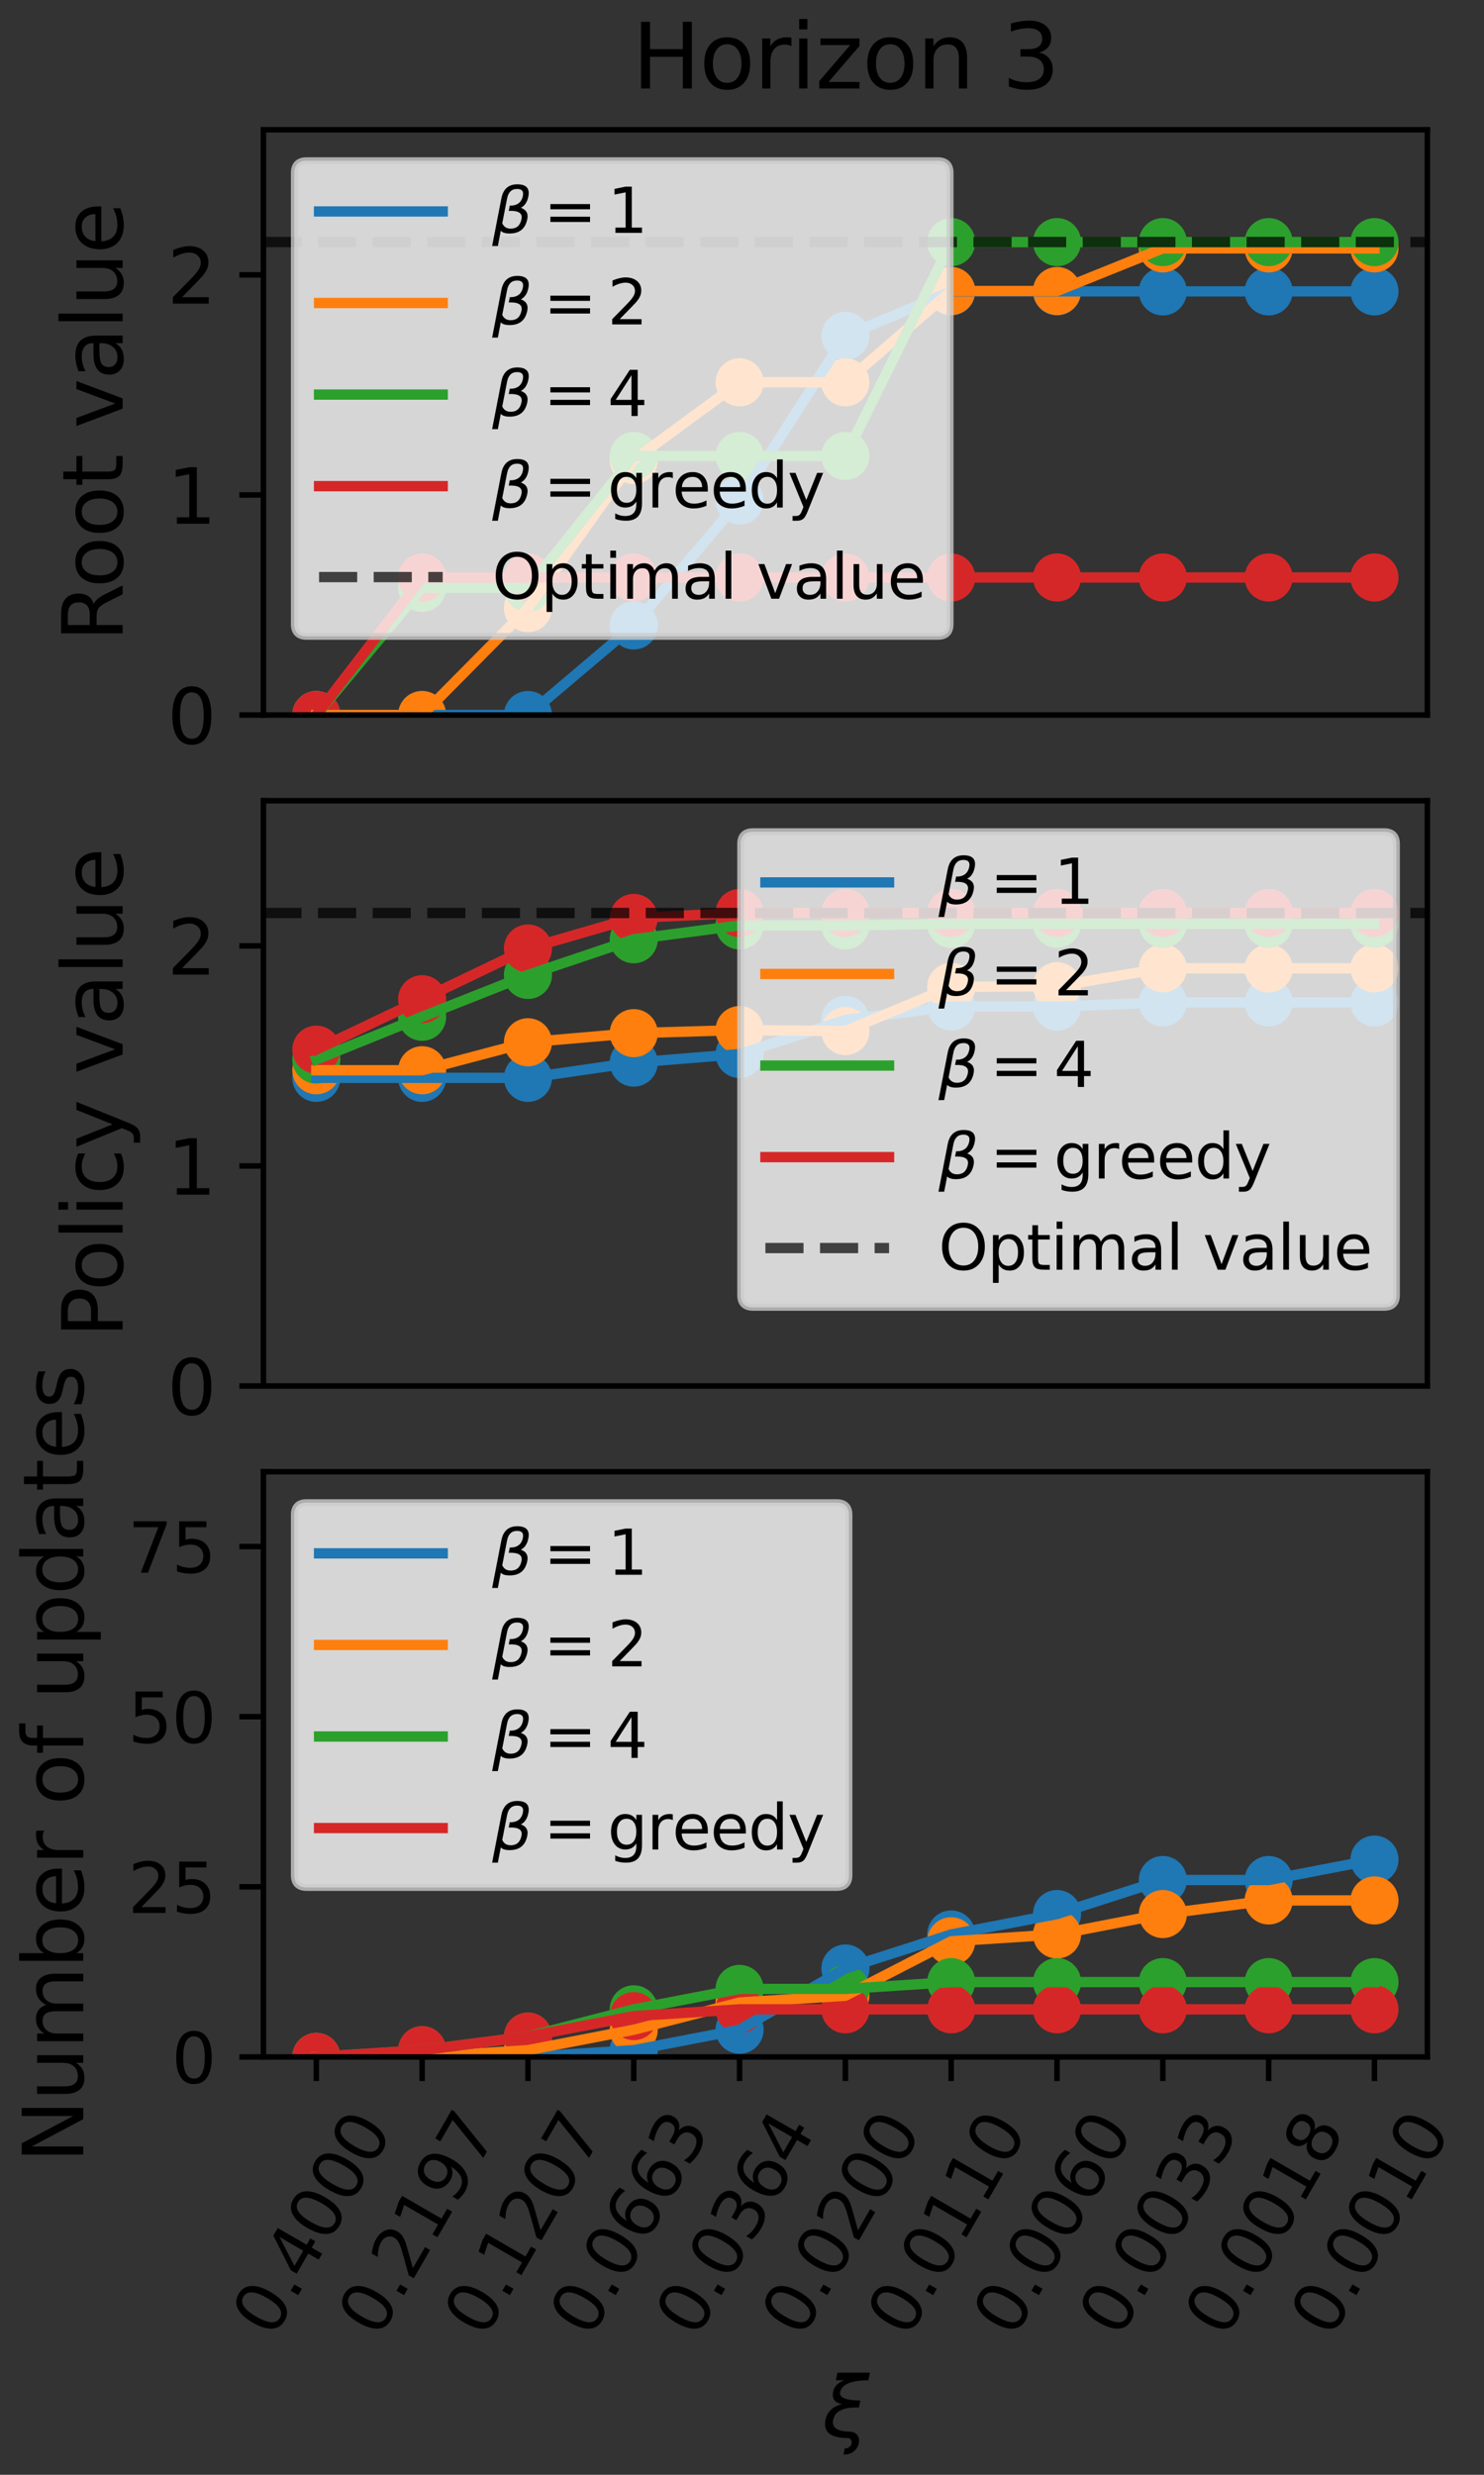 <?xml version="1.0" encoding="utf-8" standalone="no"?>
<!DOCTYPE svg PUBLIC "-//W3C//DTD SVG 1.1//EN"
  "http://www.w3.org/Graphics/SVG/1.1/DTD/svg11.dtd">
<svg xmlns:xlink="http://www.w3.org/1999/xlink" width="216pt" height="360pt" viewBox="0 0 216 360" xmlns="http://www.w3.org/2000/svg" version="1.1">
 <rect x="0" y="0" width="216" height="360" fill="#333333" stroke="none"/>
 <defs>
  <style type="text/css">*{stroke-linejoin: round; stroke-linecap: butt}</style>
 </defs>
 <g id="figure_1">
  <g id="patch_1">
   <path d="M 0 360 
L 216 360 
L 216 0 
L 0 0 
L 0 360 
z
" style="fill: none"/>
  </g>
  <g id="axes_1">
   <g id="patch_2">
    <path d="M 38.339 104.013 
L 207.758 104.013 
L 207.758 18.878 
L 38.339 18.878 
L 38.339 104.013 
z
" style="fill: none"/>
   </g>
   <g id="PathCollection_1">
    <defs>
     <path id="m225a46ea00" d="M 0 3 
C 0.796 3 1.559 2.684 2.121 2.121 
C 2.684 1.559 3 0.796 3 0 
C 3 -0.796 2.684 -1.559 2.121 -2.121 
C 1.559 -2.684 0.796 -3 0 -3 
C -0.796 -3 -1.559 -2.684 -2.121 -2.121 
C -2.684 -1.559 -3 -0.796 -3 0 
C -3 0.796 -2.684 1.559 -2.121 2.121 
C -1.559 2.684 -0.796 3 0 3 
z
" style="stroke: #1f77b4"/>
    </defs>
    <g clip-path="url(#p09d0e4ea5b)">
     <use xlink:href="#m225a46ea00" x="46.04" y="104.013" style="fill: #1f77b4; stroke: #1f77b4"/>
     <use xlink:href="#m225a46ea00" x="61.442" y="104.013" style="fill: #1f77b4; stroke: #1f77b4"/>
     <use xlink:href="#m225a46ea00" x="76.843" y="104.013" style="fill: #1f77b4; stroke: #1f77b4"/>
     <use xlink:href="#m225a46ea00" x="92.245" y="90.981" style="fill: #1f77b4; stroke: #1f77b4"/>
     <use xlink:href="#m225a46ea00" x="107.647" y="72.81" style="fill: #1f77b4; stroke: #1f77b4"/>
     <use xlink:href="#m225a46ea00" x="123.049" y="48.852" style="fill: #1f77b4; stroke: #1f77b4"/>
     <use xlink:href="#m225a46ea00" x="138.45" y="42.389" style="fill: #1f77b4; stroke: #1f77b4"/>
     <use xlink:href="#m225a46ea00" x="153.852" y="42.389" style="fill: #1f77b4; stroke: #1f77b4"/>
     <use xlink:href="#m225a46ea00" x="169.254" y="42.389" style="fill: #1f77b4; stroke: #1f77b4"/>
     <use xlink:href="#m225a46ea00" x="184.656" y="42.389" style="fill: #1f77b4; stroke: #1f77b4"/>
     <use xlink:href="#m225a46ea00" x="200.057" y="42.389" style="fill: #1f77b4; stroke: #1f77b4"/>
    </g>
   </g>
   <g id="PathCollection_2">
    <defs>
     <path id="mee6e6f55e9" d="M 0 3 
C 0.796 3 1.559 2.684 2.121 2.121 
C 2.684 1.559 3 0.796 3 0 
C 3 -0.796 2.684 -1.559 2.121 -2.121 
C 1.559 -2.684 0.796 -3 0 -3 
C -0.796 -3 -1.559 -2.684 -2.121 -2.121 
C -2.684 -1.559 -3 -0.796 -3 0 
C -3 0.796 -2.684 1.559 -2.121 2.121 
C -1.559 2.684 -0.796 3 0 3 
z
" style="stroke: #ff7f0e"/>
    </defs>
    <g clip-path="url(#p09d0e4ea5b)">
     <use xlink:href="#mee6e6f55e9" x="46.04" y="104.013" style="fill: #ff7f0e; stroke: #ff7f0e"/>
     <use xlink:href="#mee6e6f55e9" x="61.442" y="104.013" style="fill: #ff7f0e; stroke: #ff7f0e"/>
     <use xlink:href="#mee6e6f55e9" x="76.843" y="88.461" style="fill: #ff7f0e; stroke: #ff7f0e"/>
     <use xlink:href="#mee6e6f55e9" x="92.245" y="66.923" style="fill: #ff7f0e; stroke: #ff7f0e"/>
     <use xlink:href="#mee6e6f55e9" x="107.647" y="55.611" style="fill: #ff7f0e; stroke: #ff7f0e"/>
     <use xlink:href="#mee6e6f55e9" x="123.049" y="55.611" style="fill: #ff7f0e; stroke: #ff7f0e"/>
     <use xlink:href="#mee6e6f55e9" x="138.45" y="42.331" style="fill: #ff7f0e; stroke: #ff7f0e"/>
     <use xlink:href="#mee6e6f55e9" x="153.852" y="42.331" style="fill: #ff7f0e; stroke: #ff7f0e"/>
     <use xlink:href="#mee6e6f55e9" x="169.254" y="36.129" style="fill: #ff7f0e; stroke: #ff7f0e"/>
     <use xlink:href="#mee6e6f55e9" x="184.656" y="36.129" style="fill: #ff7f0e; stroke: #ff7f0e"/>
     <use xlink:href="#mee6e6f55e9" x="200.057" y="36.129" style="fill: #ff7f0e; stroke: #ff7f0e"/>
    </g>
   </g>
   <g id="PathCollection_3">
    <defs>
     <path id="meaa367802f" d="M 0 3 
C 0.796 3 1.559 2.684 2.121 2.121 
C 2.684 1.559 3 0.796 3 0 
C 3 -0.796 2.684 -1.559 2.121 -2.121 
C 1.559 -2.684 0.796 -3 0 -3 
C -0.796 -3 -1.559 -2.684 -2.121 -2.121 
C -2.684 -1.559 -3 -0.796 -3 0 
C -3 0.796 -2.684 1.559 -2.121 2.121 
C -1.559 2.684 -0.796 3 0 3 
z
" style="stroke: #2ca02c"/>
    </defs>
    <g clip-path="url(#p09d0e4ea5b)">
     <use xlink:href="#meaa367802f" x="46.04" y="104.013" style="fill: #2ca02c; stroke: #2ca02c"/>
     <use xlink:href="#meaa367802f" x="61.442" y="85.523" style="fill: #2ca02c; stroke: #2ca02c"/>
     <use xlink:href="#meaa367802f" x="76.843" y="85.523" style="fill: #2ca02c; stroke: #2ca02c"/>
     <use xlink:href="#meaa367802f" x="92.245" y="66.325" style="fill: #2ca02c; stroke: #2ca02c"/>
     <use xlink:href="#meaa367802f" x="107.647" y="66.325" style="fill: #2ca02c; stroke: #2ca02c"/>
     <use xlink:href="#meaa367802f" x="123.049" y="66.325" style="fill: #2ca02c; stroke: #2ca02c"/>
     <use xlink:href="#meaa367802f" x="138.45" y="35.219" style="fill: #2ca02c; stroke: #2ca02c"/>
     <use xlink:href="#meaa367802f" x="153.852" y="35.219" style="fill: #2ca02c; stroke: #2ca02c"/>
     <use xlink:href="#meaa367802f" x="169.254" y="35.219" style="fill: #2ca02c; stroke: #2ca02c"/>
     <use xlink:href="#meaa367802f" x="184.656" y="35.219" style="fill: #2ca02c; stroke: #2ca02c"/>
     <use xlink:href="#meaa367802f" x="200.057" y="35.219" style="fill: #2ca02c; stroke: #2ca02c"/>
    </g>
   </g>
   <g id="PathCollection_4">
    <defs>
     <path id="m6ea2747484" d="M 0 3 
C 0.796 3 1.559 2.684 2.121 2.121 
C 2.684 1.559 3 0.796 3 0 
C 3 -0.796 2.684 -1.559 2.121 -2.121 
C 1.559 -2.684 0.796 -3 0 -3 
C -0.796 -3 -1.559 -2.684 -2.121 -2.121 
C -2.684 -1.559 -3 -0.796 -3 0 
C -3 0.796 -2.684 1.559 -2.121 2.121 
C -1.559 2.684 -0.796 3 0 3 
z
" style="stroke: #d62728"/>
    </defs>
    <g clip-path="url(#p09d0e4ea5b)">
     <use xlink:href="#m6ea2747484" x="46.04" y="104.013" style="fill: #d62728; stroke: #d62728"/>
     <use xlink:href="#m6ea2747484" x="61.442" y="84.005" style="fill: #d62728; stroke: #d62728"/>
     <use xlink:href="#m6ea2747484" x="76.843" y="84.005" style="fill: #d62728; stroke: #d62728"/>
     <use xlink:href="#m6ea2747484" x="92.245" y="84.005" style="fill: #d62728; stroke: #d62728"/>
     <use xlink:href="#m6ea2747484" x="107.647" y="84.005" style="fill: #d62728; stroke: #d62728"/>
     <use xlink:href="#m6ea2747484" x="123.049" y="84.005" style="fill: #d62728; stroke: #d62728"/>
     <use xlink:href="#m6ea2747484" x="138.45" y="84.005" style="fill: #d62728; stroke: #d62728"/>
     <use xlink:href="#m6ea2747484" x="153.852" y="84.005" style="fill: #d62728; stroke: #d62728"/>
     <use xlink:href="#m6ea2747484" x="169.254" y="84.005" style="fill: #d62728; stroke: #d62728"/>
     <use xlink:href="#m6ea2747484" x="184.656" y="84.005" style="fill: #d62728; stroke: #d62728"/>
     <use xlink:href="#m6ea2747484" x="200.057" y="84.005" style="fill: #d62728; stroke: #d62728"/>
    </g>
   </g>
   <g id="matplotlib.axis_1"/>
   <g id="matplotlib.axis_2">
    <g id="ytick_1">
     <g id="line2d_1">
      <defs>
       <path id="m5f0c023834" d="M 0 0 
L -3.5 0 
" style="stroke: #000000; stroke-width: 0.8"/>
      </defs>
      <g>
       <use xlink:href="#m5f0c023834" x="38.339" y="104.013" style="stroke: #000000; stroke-width: 0.8"/>
      </g>
     </g>
     <g id="text_1">
      <!-- 0 -->
      <g transform="translate(24.34 108.192)scale(0.11 -0.11)">
       <defs>
        <path id="DejaVuSans-30" d="M 2034 4250 
Q 1547 4250 1301 3770 
Q 1056 3291 1056 2328 
Q 1056 1369 1301 889 
Q 1547 409 2034 409 
Q 2525 409 2770 889 
Q 3016 1369 3016 2328 
Q 3016 3291 2770 3770 
Q 2525 4250 2034 4250 
z
M 2034 4750 
Q 2819 4750 3233 4129 
Q 3647 3509 3647 2328 
Q 3647 1150 3233 529 
Q 2819 -91 2034 -91 
Q 1250 -91 836 529 
Q 422 1150 422 2328 
Q 422 3509 836 4129 
Q 1250 4750 2034 4750 
z
" transform="scale(0.016)"/>
       </defs>
       <use xlink:href="#DejaVuSans-30"/>
      </g>
     </g>
    </g>
    <g id="ytick_2">
     <g id="line2d_2">
      <g>
       <use xlink:href="#m5f0c023834" x="38.339" y="72.001" style="stroke: #000000; stroke-width: 0.8"/>
      </g>
     </g>
     <g id="text_2">
      <!-- 1 -->
      <g transform="translate(24.34 76.18)scale(0.11 -0.11)">
       <defs>
        <path id="DejaVuSans-31" d="M 794 531 
L 1825 531 
L 1825 4091 
L 703 3866 
L 703 4441 
L 1819 4666 
L 2450 4666 
L 2450 531 
L 3481 531 
L 3481 0 
L 794 0 
L 794 531 
z
" transform="scale(0.016)"/>
       </defs>
       <use xlink:href="#DejaVuSans-31"/>
      </g>
     </g>
    </g>
    <g id="ytick_3">
     <g id="line2d_3">
      <g>
       <use xlink:href="#m5f0c023834" x="38.339" y="39.988" style="stroke: #000000; stroke-width: 0.8"/>
      </g>
     </g>
     <g id="text_3">
      <!-- 2 -->
      <g transform="translate(24.34 44.168)scale(0.11 -0.11)">
       <defs>
        <path id="DejaVuSans-32" d="M 1228 531 
L 3431 531 
L 3431 0 
L 469 0 
L 469 531 
Q 828 903 1448 1529 
Q 2069 2156 2228 2338 
Q 2531 2678 2651 2914 
Q 2772 3150 2772 3378 
Q 2772 3750 2511 3984 
Q 2250 4219 1831 4219 
Q 1534 4219 1204 4116 
Q 875 4013 500 3803 
L 500 4441 
Q 881 4594 1212 4672 
Q 1544 4750 1819 4750 
Q 2544 4750 2975 4387 
Q 3406 4025 3406 3419 
Q 3406 3131 3298 2873 
Q 3191 2616 2906 2266 
Q 2828 2175 2409 1742 
Q 1991 1309 1228 531 
z
" transform="scale(0.016)"/>
       </defs>
       <use xlink:href="#DejaVuSans-32"/>
      </g>
     </g>
    </g>
    <g id="text_4">
     <!-- Root value -->
     <g transform="translate(17.845 93.336)rotate(-90)scale(0.12 -0.12)">
      <defs>
       <path id="DejaVuSans-52" d="M 2841 2188 
Q 3044 2119 3236 1894 
Q 3428 1669 3622 1275 
L 4263 0 
L 3584 0 
L 2988 1197 
Q 2756 1666 2539 1819 
Q 2322 1972 1947 1972 
L 1259 1972 
L 1259 0 
L 628 0 
L 628 4666 
L 2053 4666 
Q 2853 4666 3247 4331 
Q 3641 3997 3641 3322 
Q 3641 2881 3436 2590 
Q 3231 2300 2841 2188 
z
M 1259 4147 
L 1259 2491 
L 2053 2491 
Q 2509 2491 2742 2702 
Q 2975 2913 2975 3322 
Q 2975 3731 2742 3939 
Q 2509 4147 2053 4147 
L 1259 4147 
z
" transform="scale(0.016)"/>
       <path id="DejaVuSans-6f" d="M 1959 3097 
Q 1497 3097 1228 2736 
Q 959 2375 959 1747 
Q 959 1119 1226 758 
Q 1494 397 1959 397 
Q 2419 397 2687 759 
Q 2956 1122 2956 1747 
Q 2956 2369 2687 2733 
Q 2419 3097 1959 3097 
z
M 1959 3584 
Q 2709 3584 3137 3096 
Q 3566 2609 3566 1747 
Q 3566 888 3137 398 
Q 2709 -91 1959 -91 
Q 1206 -91 779 398 
Q 353 888 353 1747 
Q 353 2609 779 3096 
Q 1206 3584 1959 3584 
z
" transform="scale(0.016)"/>
       <path id="DejaVuSans-74" d="M 1172 4494 
L 1172 3500 
L 2356 3500 
L 2356 3053 
L 1172 3053 
L 1172 1153 
Q 1172 725 1289 603 
Q 1406 481 1766 481 
L 2356 481 
L 2356 0 
L 1766 0 
Q 1100 0 847 248 
Q 594 497 594 1153 
L 594 3053 
L 172 3053 
L 172 3500 
L 594 3500 
L 594 4494 
L 1172 4494 
z
" transform="scale(0.016)"/>
       <path id="DejaVuSans-20" transform="scale(0.016)"/>
       <path id="DejaVuSans-76" d="M 191 3500 
L 800 3500 
L 1894 563 
L 2988 3500 
L 3597 3500 
L 2284 0 
L 1503 0 
L 191 3500 
z
" transform="scale(0.016)"/>
       <path id="DejaVuSans-61" d="M 2194 1759 
Q 1497 1759 1228 1600 
Q 959 1441 959 1056 
Q 959 750 1161 570 
Q 1363 391 1709 391 
Q 2188 391 2477 730 
Q 2766 1069 2766 1631 
L 2766 1759 
L 2194 1759 
z
M 3341 1997 
L 3341 0 
L 2766 0 
L 2766 531 
Q 2569 213 2275 61 
Q 1981 -91 1556 -91 
Q 1019 -91 701 211 
Q 384 513 384 1019 
Q 384 1609 779 1909 
Q 1175 2209 1959 2209 
L 2766 2209 
L 2766 2266 
Q 2766 2663 2505 2880 
Q 2244 3097 1772 3097 
Q 1472 3097 1187 3025 
Q 903 2953 641 2809 
L 641 3341 
Q 956 3463 1253 3523 
Q 1550 3584 1831 3584 
Q 2591 3584 2966 3190 
Q 3341 2797 3341 1997 
z
" transform="scale(0.016)"/>
       <path id="DejaVuSans-6c" d="M 603 4863 
L 1178 4863 
L 1178 0 
L 603 0 
L 603 4863 
z
" transform="scale(0.016)"/>
       <path id="DejaVuSans-75" d="M 544 1381 
L 544 3500 
L 1119 3500 
L 1119 1403 
Q 1119 906 1312 657 
Q 1506 409 1894 409 
Q 2359 409 2629 706 
Q 2900 1003 2900 1516 
L 2900 3500 
L 3475 3500 
L 3475 0 
L 2900 0 
L 2900 538 
Q 2691 219 2414 64 
Q 2138 -91 1772 -91 
Q 1169 -91 856 284 
Q 544 659 544 1381 
z
M 1991 3584 
L 1991 3584 
z
" transform="scale(0.016)"/>
       <path id="DejaVuSans-65" d="M 3597 1894 
L 3597 1613 
L 953 1613 
Q 991 1019 1311 708 
Q 1631 397 2203 397 
Q 2534 397 2845 478 
Q 3156 559 3463 722 
L 3463 178 
Q 3153 47 2828 -22 
Q 2503 -91 2169 -91 
Q 1331 -91 842 396 
Q 353 884 353 1716 
Q 353 2575 817 3079 
Q 1281 3584 2069 3584 
Q 2775 3584 3186 3129 
Q 3597 2675 3597 1894 
z
M 3022 2063 
Q 3016 2534 2758 2815 
Q 2500 3097 2075 3097 
Q 1594 3097 1305 2825 
Q 1016 2553 972 2059 
L 3022 2063 
z
" transform="scale(0.016)"/>
      </defs>
      <use xlink:href="#DejaVuSans-52"/>
      <use xlink:href="#DejaVuSans-6f" x="64.982"/>
      <use xlink:href="#DejaVuSans-6f" x="126.164"/>
      <use xlink:href="#DejaVuSans-74" x="187.346"/>
      <use xlink:href="#DejaVuSans-20" x="226.555"/>
      <use xlink:href="#DejaVuSans-76" x="258.342"/>
      <use xlink:href="#DejaVuSans-61" x="317.521"/>
      <use xlink:href="#DejaVuSans-6c" x="378.801"/>
      <use xlink:href="#DejaVuSans-75" x="406.584"/>
      <use xlink:href="#DejaVuSans-65" x="469.963"/>
     </g>
    </g>
   </g>
   <g id="line2d_4">
    <path d="M 46.04 104.013 
L 61.442 104.013 
L 76.843 104.013 
L 92.245 90.981 
L 107.647 72.81 
L 123.049 48.852 
L 138.45 42.389 
L 153.852 42.389 
L 169.254 42.389 
L 184.656 42.389 
L 200.057 42.389 
" clip-path="url(#p09d0e4ea5b)" style="fill: none; stroke: #1f77b4; stroke-width: 1.5; stroke-linecap: square"/>
   </g>
   <g id="line2d_5">
    <path d="M 46.04 104.013 
L 61.442 104.013 
L 76.843 88.461 
L 92.245 66.923 
L 107.647 55.611 
L 123.049 55.611 
L 138.45 42.331 
L 153.852 42.331 
L 169.254 36.129 
L 184.656 36.129 
L 200.057 36.129 
" clip-path="url(#p09d0e4ea5b)" style="fill: none; stroke: #ff7f0e; stroke-width: 1.5; stroke-linecap: square"/>
   </g>
   <g id="line2d_6">
    <path d="M 46.04 104.013 
L 61.442 85.523 
L 76.843 85.523 
L 92.245 66.325 
L 107.647 66.325 
L 123.049 66.325 
L 138.45 35.219 
L 153.852 35.219 
L 169.254 35.219 
L 184.656 35.219 
L 200.057 35.219 
" clip-path="url(#p09d0e4ea5b)" style="fill: none; stroke: #2ca02c; stroke-width: 1.5; stroke-linecap: square"/>
   </g>
   <g id="line2d_7">
    <path d="M 46.04 104.013 
L 61.442 84.005 
L 76.843 84.005 
L 92.245 84.005 
L 107.647 84.005 
L 123.049 84.005 
L 138.45 84.005 
L 153.852 84.005 
L 169.254 84.005 
L 184.656 84.005 
L 200.057 84.005 
" clip-path="url(#p09d0e4ea5b)" style="fill: none; stroke: #d62728; stroke-width: 1.5; stroke-linecap: square"/>
   </g>
   <g id="line2d_8">
    <path d="M 38.339 35.207 
L 207.758 35.207 
" clip-path="url(#p09d0e4ea5b)" style="fill: none; stroke-dasharray: 5.55,2.4; stroke-dashoffset: 0; stroke: #000000; stroke-opacity: 0.7; stroke-width: 1.5"/>
   </g>
   <g id="patch_3">
    <path d="M 38.339 104.013 
L 38.339 18.878 
" style="fill: none; stroke: #000000; stroke-width: 0.8; stroke-linejoin: miter; stroke-linecap: square"/>
   </g>
   <g id="patch_4">
    <path d="M 207.758 104.013 
L 207.758 18.878 
" style="fill: none; stroke: #000000; stroke-width: 0.8; stroke-linejoin: miter; stroke-linecap: square"/>
   </g>
   <g id="patch_5">
    <path d="M 38.339 104.013 
L 207.758 104.013 
" style="fill: none; stroke: #000000; stroke-width: 0.8; stroke-linejoin: miter; stroke-linecap: square"/>
   </g>
   <g id="patch_6">
    <path d="M 38.339 18.878 
L 207.758 18.878 
" style="fill: none; stroke: #000000; stroke-width: 0.8; stroke-linejoin: miter; stroke-linecap: square"/>
   </g>
   <g id="text_5">
    <!-- Horizon 3 -->
    <g transform="translate(91.996 12.878)scale(0.13 -0.13)">
     <defs>
      <path id="DejaVuSans-48" d="M 628 4666 
L 1259 4666 
L 1259 2753 
L 3553 2753 
L 3553 4666 
L 4184 4666 
L 4184 0 
L 3553 0 
L 3553 2222 
L 1259 2222 
L 1259 0 
L 628 0 
L 628 4666 
z
" transform="scale(0.016)"/>
      <path id="DejaVuSans-72" d="M 2631 2963 
Q 2534 3019 2420 3045 
Q 2306 3072 2169 3072 
Q 1681 3072 1420 2755 
Q 1159 2438 1159 1844 
L 1159 0 
L 581 0 
L 581 3500 
L 1159 3500 
L 1159 2956 
Q 1341 3275 1631 3429 
Q 1922 3584 2338 3584 
Q 2397 3584 2469 3576 
Q 2541 3569 2628 3553 
L 2631 2963 
z
" transform="scale(0.016)"/>
      <path id="DejaVuSans-69" d="M 603 3500 
L 1178 3500 
L 1178 0 
L 603 0 
L 603 3500 
z
M 603 4863 
L 1178 4863 
L 1178 4134 
L 603 4134 
L 603 4863 
z
" transform="scale(0.016)"/>
      <path id="DejaVuSans-7a" d="M 353 3500 
L 3084 3500 
L 3084 2975 
L 922 459 
L 3084 459 
L 3084 0 
L 275 0 
L 275 525 
L 2438 3041 
L 353 3041 
L 353 3500 
z
" transform="scale(0.016)"/>
      <path id="DejaVuSans-6e" d="M 3513 2113 
L 3513 0 
L 2938 0 
L 2938 2094 
Q 2938 2591 2744 2837 
Q 2550 3084 2163 3084 
Q 1697 3084 1428 2787 
Q 1159 2491 1159 1978 
L 1159 0 
L 581 0 
L 581 3500 
L 1159 3500 
L 1159 2956 
Q 1366 3272 1645 3428 
Q 1925 3584 2291 3584 
Q 2894 3584 3203 3211 
Q 3513 2838 3513 2113 
z
" transform="scale(0.016)"/>
      <path id="DejaVuSans-33" d="M 2597 2516 
Q 3050 2419 3304 2112 
Q 3559 1806 3559 1356 
Q 3559 666 3084 287 
Q 2609 -91 1734 -91 
Q 1441 -91 1130 -33 
Q 819 25 488 141 
L 488 750 
Q 750 597 1062 519 
Q 1375 441 1716 441 
Q 2309 441 2620 675 
Q 2931 909 2931 1356 
Q 2931 1769 2642 2001 
Q 2353 2234 1838 2234 
L 1294 2234 
L 1294 2753 
L 1863 2753 
Q 2328 2753 2575 2939 
Q 2822 3125 2822 3475 
Q 2822 3834 2567 4026 
Q 2313 4219 1838 4219 
Q 1578 4219 1281 4162 
Q 984 4106 628 3988 
L 628 4550 
Q 988 4650 1302 4700 
Q 1616 4750 1894 4750 
Q 2613 4750 3031 4423 
Q 3450 4097 3450 3541 
Q 3450 3153 3228 2886 
Q 3006 2619 2597 2516 
z
" transform="scale(0.016)"/>
     </defs>
     <use xlink:href="#DejaVuSans-48"/>
     <use xlink:href="#DejaVuSans-6f" x="75.195"/>
     <use xlink:href="#DejaVuSans-72" x="136.377"/>
     <use xlink:href="#DejaVuSans-69" x="177.49"/>
     <use xlink:href="#DejaVuSans-7a" x="205.273"/>
     <use xlink:href="#DejaVuSans-6f" x="257.764"/>
     <use xlink:href="#DejaVuSans-6e" x="318.945"/>
     <use xlink:href="#DejaVuSans-20" x="382.324"/>
     <use xlink:href="#DejaVuSans-33" x="414.111"/>
    </g>
   </g>
   <g id="legend_1">
    <g id="patch_7">
     <path d="M 44.639 92.569 
L 136.492 92.569 
Q 138.292 92.569 138.292 90.769 
L 138.292 25.178 
Q 138.292 23.378 136.492 23.378 
L 44.639 23.378 
Q 42.839 23.378 42.839 25.178 
L 42.839 90.769 
Q 42.839 92.569 44.639 92.569 
z
" style="fill: #ffffff; opacity: 0.8; stroke: #cccccc; stroke-linejoin: miter"/>
    </g>
    <g id="line2d_9">
     <path d="M 46.439 30.758 
L 55.439 30.758 
L 64.439 30.758 
" style="fill: none; stroke: #1f77b4; stroke-width: 1.5; stroke-linecap: square"/>
    </g>
    <g id="text_6">
     <!-- $\beta=$1 -->
     <g transform="translate(71.639 33.908)scale(0.09 -0.09)">
      <defs>
       <path id="DejaVuSans-Oblique-3b2" d="M 872 216 
L 572 -1331 
L -6 -1331 
L 928 3478 
Q 1206 4903 2538 4903 
Q 3888 4903 3659 3700 
Q 3503 2844 2894 2531 
Q 3713 2250 3553 1416 
Q 3272 -69 1759 -66 
Q 1097 -63 872 216 
z
M 1019 966 
Q 1259 422 1875 425 
Q 2775 425 2966 1406 
Q 3138 2288 1675 2219 
L 1778 2750 
Q 2909 2731 3106 3750 
Q 3241 4438 2509 4434 
Q 1691 4434 1503 3459 
L 1019 966 
z
" transform="scale(0.016)"/>
       <path id="DejaVuSans-3d" d="M 678 2906 
L 4684 2906 
L 4684 2381 
L 678 2381 
L 678 2906 
z
M 678 1631 
L 4684 1631 
L 4684 1100 
L 678 1100 
L 678 1631 
z
" transform="scale(0.016)"/>
      </defs>
      <use xlink:href="#DejaVuSans-Oblique-3b2" transform="translate(0 0.391)"/>
      <use xlink:href="#DejaVuSans-3d" transform="translate(83.301 0.391)"/>
      <use xlink:href="#DejaVuSans-31" transform="translate(186.572 0.391)"/>
     </g>
    </g>
    <g id="line2d_10">
     <path d="M 46.439 44.078 
L 55.439 44.078 
L 64.439 44.078 
" style="fill: none; stroke: #ff7f0e; stroke-width: 1.5; stroke-linecap: square"/>
    </g>
    <g id="text_7">
     <!-- $\beta=$2 -->
     <g transform="translate(71.639 47.228)scale(0.09 -0.09)">
      <use xlink:href="#DejaVuSans-Oblique-3b2" transform="translate(0 0.391)"/>
      <use xlink:href="#DejaVuSans-3d" transform="translate(83.301 0.391)"/>
      <use xlink:href="#DejaVuSans-32" transform="translate(186.572 0.391)"/>
     </g>
    </g>
    <g id="line2d_11">
     <path d="M 46.439 57.398 
L 55.439 57.398 
L 64.439 57.398 
" style="fill: none; stroke: #2ca02c; stroke-width: 1.5; stroke-linecap: square"/>
    </g>
    <g id="text_8">
     <!-- $\beta=$4 -->
     <g transform="translate(71.639 60.548)scale(0.09 -0.09)">
      <defs>
       <path id="DejaVuSans-34" d="M 2419 4116 
L 825 1625 
L 2419 1625 
L 2419 4116 
z
M 2253 4666 
L 3047 4666 
L 3047 1625 
L 3713 1625 
L 3713 1100 
L 3047 1100 
L 3047 0 
L 2419 0 
L 2419 1100 
L 313 1100 
L 313 1709 
L 2253 4666 
z
" transform="scale(0.016)"/>
      </defs>
      <use xlink:href="#DejaVuSans-Oblique-3b2" transform="translate(0 0.391)"/>
      <use xlink:href="#DejaVuSans-3d" transform="translate(83.301 0.391)"/>
      <use xlink:href="#DejaVuSans-34" transform="translate(186.572 0.391)"/>
     </g>
    </g>
    <g id="line2d_12">
     <path d="M 46.439 70.718 
L 55.439 70.718 
L 64.439 70.718 
" style="fill: none; stroke: #d62728; stroke-width: 1.5; stroke-linecap: square"/>
    </g>
    <g id="text_9">
     <!-- $\beta=$greedy -->
     <g transform="translate(71.639 73.868)scale(0.09 -0.09)">
      <defs>
       <path id="DejaVuSans-67" d="M 2906 1791 
Q 2906 2416 2648 2759 
Q 2391 3103 1925 3103 
Q 1463 3103 1205 2759 
Q 947 2416 947 1791 
Q 947 1169 1205 825 
Q 1463 481 1925 481 
Q 2391 481 2648 825 
Q 2906 1169 2906 1791 
z
M 3481 434 
Q 3481 -459 3084 -895 
Q 2688 -1331 1869 -1331 
Q 1566 -1331 1297 -1286 
Q 1028 -1241 775 -1147 
L 775 -588 
Q 1028 -725 1275 -790 
Q 1522 -856 1778 -856 
Q 2344 -856 2625 -561 
Q 2906 -266 2906 331 
L 2906 616 
Q 2728 306 2450 153 
Q 2172 0 1784 0 
Q 1141 0 747 490 
Q 353 981 353 1791 
Q 353 2603 747 3093 
Q 1141 3584 1784 3584 
Q 2172 3584 2450 3431 
Q 2728 3278 2906 2969 
L 2906 3500 
L 3481 3500 
L 3481 434 
z
" transform="scale(0.016)"/>
       <path id="DejaVuSans-64" d="M 2906 2969 
L 2906 4863 
L 3481 4863 
L 3481 0 
L 2906 0 
L 2906 525 
Q 2725 213 2448 61 
Q 2172 -91 1784 -91 
Q 1150 -91 751 415 
Q 353 922 353 1747 
Q 353 2572 751 3078 
Q 1150 3584 1784 3584 
Q 2172 3584 2448 3432 
Q 2725 3281 2906 2969 
z
M 947 1747 
Q 947 1113 1208 752 
Q 1469 391 1925 391 
Q 2381 391 2643 752 
Q 2906 1113 2906 1747 
Q 2906 2381 2643 2742 
Q 2381 3103 1925 3103 
Q 1469 3103 1208 2742 
Q 947 2381 947 1747 
z
" transform="scale(0.016)"/>
       <path id="DejaVuSans-79" d="M 2059 -325 
Q 1816 -950 1584 -1140 
Q 1353 -1331 966 -1331 
L 506 -1331 
L 506 -850 
L 844 -850 
Q 1081 -850 1212 -737 
Q 1344 -625 1503 -206 
L 1606 56 
L 191 3500 
L 800 3500 
L 1894 763 
L 2988 3500 
L 3597 3500 
L 2059 -325 
z
" transform="scale(0.016)"/>
      </defs>
      <use xlink:href="#DejaVuSans-Oblique-3b2" transform="translate(0 0.391)"/>
      <use xlink:href="#DejaVuSans-3d" transform="translate(83.301 0.391)"/>
      <use xlink:href="#DejaVuSans-67" transform="translate(186.572 0.391)"/>
      <use xlink:href="#DejaVuSans-72" transform="translate(250.049 0.391)"/>
      <use xlink:href="#DejaVuSans-65" transform="translate(291.162 0.391)"/>
      <use xlink:href="#DejaVuSans-65" transform="translate(352.686 0.391)"/>
      <use xlink:href="#DejaVuSans-64" transform="translate(414.209 0.391)"/>
      <use xlink:href="#DejaVuSans-79" transform="translate(477.686 0.391)"/>
     </g>
    </g>
    <g id="line2d_13">
     <path d="M 46.439 83.947 
L 55.439 83.947 
L 64.439 83.947 
" style="fill: none; stroke-dasharray: 5.55,2.4; stroke-dashoffset: 0; stroke: #000000; stroke-opacity: 0.7; stroke-width: 1.5"/>
    </g>
    <g id="text_10">
     <!-- Optimal value -->
     <g transform="translate(71.639 87.097)scale(0.09 -0.09)">
      <defs>
       <path id="DejaVuSans-4f" d="M 2522 4238 
Q 1834 4238 1429 3725 
Q 1025 3213 1025 2328 
Q 1025 1447 1429 934 
Q 1834 422 2522 422 
Q 3209 422 3611 934 
Q 4013 1447 4013 2328 
Q 4013 3213 3611 3725 
Q 3209 4238 2522 4238 
z
M 2522 4750 
Q 3503 4750 4090 4092 
Q 4678 3434 4678 2328 
Q 4678 1225 4090 567 
Q 3503 -91 2522 -91 
Q 1538 -91 948 565 
Q 359 1222 359 2328 
Q 359 3434 948 4092 
Q 1538 4750 2522 4750 
z
" transform="scale(0.016)"/>
       <path id="DejaVuSans-70" d="M 1159 525 
L 1159 -1331 
L 581 -1331 
L 581 3500 
L 1159 3500 
L 1159 2969 
Q 1341 3281 1617 3432 
Q 1894 3584 2278 3584 
Q 2916 3584 3314 3078 
Q 3713 2572 3713 1747 
Q 3713 922 3314 415 
Q 2916 -91 2278 -91 
Q 1894 -91 1617 61 
Q 1341 213 1159 525 
z
M 3116 1747 
Q 3116 2381 2855 2742 
Q 2594 3103 2138 3103 
Q 1681 3103 1420 2742 
Q 1159 2381 1159 1747 
Q 1159 1113 1420 752 
Q 1681 391 2138 391 
Q 2594 391 2855 752 
Q 3116 1113 3116 1747 
z
" transform="scale(0.016)"/>
       <path id="DejaVuSans-6d" d="M 3328 2828 
Q 3544 3216 3844 3400 
Q 4144 3584 4550 3584 
Q 5097 3584 5394 3201 
Q 5691 2819 5691 2113 
L 5691 0 
L 5113 0 
L 5113 2094 
Q 5113 2597 4934 2840 
Q 4756 3084 4391 3084 
Q 3944 3084 3684 2787 
Q 3425 2491 3425 1978 
L 3425 0 
L 2847 0 
L 2847 2094 
Q 2847 2600 2669 2842 
Q 2491 3084 2119 3084 
Q 1678 3084 1418 2786 
Q 1159 2488 1159 1978 
L 1159 0 
L 581 0 
L 581 3500 
L 1159 3500 
L 1159 2956 
Q 1356 3278 1631 3431 
Q 1906 3584 2284 3584 
Q 2666 3584 2933 3390 
Q 3200 3197 3328 2828 
z
" transform="scale(0.016)"/>
      </defs>
      <use xlink:href="#DejaVuSans-4f"/>
      <use xlink:href="#DejaVuSans-70" x="78.711"/>
      <use xlink:href="#DejaVuSans-74" x="142.188"/>
      <use xlink:href="#DejaVuSans-69" x="181.396"/>
      <use xlink:href="#DejaVuSans-6d" x="209.18"/>
      <use xlink:href="#DejaVuSans-61" x="306.592"/>
      <use xlink:href="#DejaVuSans-6c" x="367.871"/>
      <use xlink:href="#DejaVuSans-20" x="395.654"/>
      <use xlink:href="#DejaVuSans-76" x="427.441"/>
      <use xlink:href="#DejaVuSans-61" x="486.621"/>
      <use xlink:href="#DejaVuSans-6c" x="547.9"/>
      <use xlink:href="#DejaVuSans-75" x="575.684"/>
      <use xlink:href="#DejaVuSans-65" x="639.062"/>
     </g>
    </g>
   </g>
  </g>
  <g id="axes_2">
   <g id="patch_8">
    <path d="M 38.339 201.616 
L 207.758 201.616 
L 207.758 116.481 
L 38.339 116.481 
L 38.339 201.616 
z
" style="fill: none"/>
   </g>
   <g id="PathCollection_5">
    <g clip-path="url(#paec128fae7)">
     <use xlink:href="#m225a46ea00" x="46.04" y="156.793" style="fill: #1f77b4; stroke: #1f77b4"/>
     <use xlink:href="#m225a46ea00" x="61.442" y="156.793" style="fill: #1f77b4; stroke: #1f77b4"/>
     <use xlink:href="#m225a46ea00" x="76.843" y="156.793" style="fill: #1f77b4; stroke: #1f77b4"/>
     <use xlink:href="#m225a46ea00" x="92.245" y="154.572" style="fill: #1f77b4; stroke: #1f77b4"/>
     <use xlink:href="#m225a46ea00" x="107.647" y="153.329" style="fill: #1f77b4; stroke: #1f77b4"/>
     <use xlink:href="#m225a46ea00" x="123.049" y="148.347" style="fill: #1f77b4; stroke: #1f77b4"/>
     <use xlink:href="#m225a46ea00" x="138.45" y="146.408" style="fill: #1f77b4; stroke: #1f77b4"/>
     <use xlink:href="#m225a46ea00" x="153.852" y="146.423" style="fill: #1f77b4; stroke: #1f77b4"/>
     <use xlink:href="#m225a46ea00" x="169.254" y="145.821" style="fill: #1f77b4; stroke: #1f77b4"/>
     <use xlink:href="#m225a46ea00" x="184.656" y="145.821" style="fill: #1f77b4; stroke: #1f77b4"/>
     <use xlink:href="#m225a46ea00" x="200.057" y="145.827" style="fill: #1f77b4; stroke: #1f77b4"/>
    </g>
   </g>
   <g id="PathCollection_6">
    <g clip-path="url(#paec128fae7)">
     <use xlink:href="#mee6e6f55e9" x="46.04" y="155.684" style="fill: #ff7f0e; stroke: #ff7f0e"/>
     <use xlink:href="#mee6e6f55e9" x="61.442" y="155.684" style="fill: #ff7f0e; stroke: #ff7f0e"/>
     <use xlink:href="#mee6e6f55e9" x="76.843" y="151.615" style="fill: #ff7f0e; stroke: #ff7f0e"/>
     <use xlink:href="#mee6e6f55e9" x="92.245" y="150.29" style="fill: #ff7f0e; stroke: #ff7f0e"/>
     <use xlink:href="#mee6e6f55e9" x="107.647" y="149.838" style="fill: #ff7f0e; stroke: #ff7f0e"/>
     <use xlink:href="#mee6e6f55e9" x="123.049" y="149.989" style="fill: #ff7f0e; stroke: #ff7f0e"/>
     <use xlink:href="#mee6e6f55e9" x="138.45" y="143.55" style="fill: #ff7f0e; stroke: #ff7f0e"/>
     <use xlink:href="#mee6e6f55e9" x="153.852" y="143.459" style="fill: #ff7f0e; stroke: #ff7f0e"/>
     <use xlink:href="#mee6e6f55e9" x="169.254" y="140.852" style="fill: #ff7f0e; stroke: #ff7f0e"/>
     <use xlink:href="#mee6e6f55e9" x="184.656" y="140.867" style="fill: #ff7f0e; stroke: #ff7f0e"/>
     <use xlink:href="#mee6e6f55e9" x="200.057" y="140.867" style="fill: #ff7f0e; stroke: #ff7f0e"/>
    </g>
   </g>
   <g id="PathCollection_7">
    <g clip-path="url(#paec128fae7)">
     <use xlink:href="#meaa367802f" x="46.04" y="154.127" style="fill: #2ca02c; stroke: #2ca02c"/>
     <use xlink:href="#meaa367802f" x="61.442" y="147.905" style="fill: #2ca02c; stroke: #2ca02c"/>
     <use xlink:href="#meaa367802f" x="76.843" y="141.821" style="fill: #2ca02c; stroke: #2ca02c"/>
     <use xlink:href="#meaa367802f" x="92.245" y="136.63" style="fill: #2ca02c; stroke: #2ca02c"/>
     <use xlink:href="#meaa367802f" x="107.647" y="134.617" style="fill: #2ca02c; stroke: #2ca02c"/>
     <use xlink:href="#meaa367802f" x="123.049" y="134.617" style="fill: #2ca02c; stroke: #2ca02c"/>
     <use xlink:href="#meaa367802f" x="138.45" y="134.39" style="fill: #2ca02c; stroke: #2ca02c"/>
     <use xlink:href="#meaa367802f" x="153.852" y="134.39" style="fill: #2ca02c; stroke: #2ca02c"/>
     <use xlink:href="#meaa367802f" x="169.254" y="134.39" style="fill: #2ca02c; stroke: #2ca02c"/>
     <use xlink:href="#meaa367802f" x="184.656" y="134.39" style="fill: #2ca02c; stroke: #2ca02c"/>
     <use xlink:href="#meaa367802f" x="200.057" y="134.39" style="fill: #2ca02c; stroke: #2ca02c"/>
    </g>
   </g>
   <g id="PathCollection_8">
    <g clip-path="url(#paec128fae7)">
     <use xlink:href="#m6ea2747484" x="46.04" y="152.69" style="fill: #d62728; stroke: #d62728"/>
     <use xlink:href="#m6ea2747484" x="61.442" y="145.354" style="fill: #d62728; stroke: #d62728"/>
     <use xlink:href="#m6ea2747484" x="76.843" y="137.971" style="fill: #d62728; stroke: #d62728"/>
     <use xlink:href="#m6ea2747484" x="92.245" y="133.529" style="fill: #d62728; stroke: #d62728"/>
     <use xlink:href="#m6ea2747484" x="107.647" y="132.809" style="fill: #d62728; stroke: #d62728"/>
     <use xlink:href="#m6ea2747484" x="123.049" y="132.809" style="fill: #d62728; stroke: #d62728"/>
     <use xlink:href="#m6ea2747484" x="138.45" y="132.809" style="fill: #d62728; stroke: #d62728"/>
     <use xlink:href="#m6ea2747484" x="153.852" y="132.809" style="fill: #d62728; stroke: #d62728"/>
     <use xlink:href="#m6ea2747484" x="169.254" y="132.809" style="fill: #d62728; stroke: #d62728"/>
     <use xlink:href="#m6ea2747484" x="184.656" y="132.809" style="fill: #d62728; stroke: #d62728"/>
     <use xlink:href="#m6ea2747484" x="200.057" y="132.809" style="fill: #d62728; stroke: #d62728"/>
    </g>
   </g>
   <g id="matplotlib.axis_3"/>
   <g id="matplotlib.axis_4">
    <g id="ytick_4">
     <g id="line2d_14">
      <g>
       <use xlink:href="#m5f0c023834" x="38.339" y="201.616" style="stroke: #000000; stroke-width: 0.8"/>
      </g>
     </g>
     <g id="text_11">
      <!-- 0 -->
      <g transform="translate(24.34 205.795)scale(0.11 -0.11)">
       <use xlink:href="#DejaVuSans-30"/>
      </g>
     </g>
    </g>
    <g id="ytick_5">
     <g id="line2d_15">
      <g>
       <use xlink:href="#m5f0c023834" x="38.339" y="169.603" style="stroke: #000000; stroke-width: 0.8"/>
      </g>
     </g>
     <g id="text_12">
      <!-- 1 -->
      <g transform="translate(24.34 173.782)scale(0.11 -0.11)">
       <use xlink:href="#DejaVuSans-31"/>
      </g>
     </g>
    </g>
    <g id="ytick_6">
     <g id="line2d_16">
      <g>
       <use xlink:href="#m5f0c023834" x="38.339" y="137.591" style="stroke: #000000; stroke-width: 0.8"/>
      </g>
     </g>
     <g id="text_13">
      <!-- 2 -->
      <g transform="translate(24.34 141.77)scale(0.11 -0.11)">
       <use xlink:href="#DejaVuSans-32"/>
      </g>
     </g>
    </g>
    <g id="text_14">
     <!-- Policy value -->
     <g transform="translate(17.845 194.6)rotate(-90)scale(0.12 -0.12)">
      <defs>
       <path id="DejaVuSans-50" d="M 1259 4147 
L 1259 2394 
L 2053 2394 
Q 2494 2394 2734 2622 
Q 2975 2850 2975 3272 
Q 2975 3691 2734 3919 
Q 2494 4147 2053 4147 
L 1259 4147 
z
M 628 4666 
L 2053 4666 
Q 2838 4666 3239 4311 
Q 3641 3956 3641 3272 
Q 3641 2581 3239 2228 
Q 2838 1875 2053 1875 
L 1259 1875 
L 1259 0 
L 628 0 
L 628 4666 
z
" transform="scale(0.016)"/>
       <path id="DejaVuSans-63" d="M 3122 3366 
L 3122 2828 
Q 2878 2963 2633 3030 
Q 2388 3097 2138 3097 
Q 1578 3097 1268 2742 
Q 959 2388 959 1747 
Q 959 1106 1268 751 
Q 1578 397 2138 397 
Q 2388 397 2633 464 
Q 2878 531 3122 666 
L 3122 134 
Q 2881 22 2623 -34 
Q 2366 -91 2075 -91 
Q 1284 -91 818 406 
Q 353 903 353 1747 
Q 353 2603 823 3093 
Q 1294 3584 2113 3584 
Q 2378 3584 2631 3529 
Q 2884 3475 3122 3366 
z
" transform="scale(0.016)"/>
      </defs>
      <use xlink:href="#DejaVuSans-50"/>
      <use xlink:href="#DejaVuSans-6f" x="56.678"/>
      <use xlink:href="#DejaVuSans-6c" x="117.859"/>
      <use xlink:href="#DejaVuSans-69" x="145.643"/>
      <use xlink:href="#DejaVuSans-63" x="173.426"/>
      <use xlink:href="#DejaVuSans-79" x="228.406"/>
      <use xlink:href="#DejaVuSans-20" x="287.586"/>
      <use xlink:href="#DejaVuSans-76" x="319.373"/>
      <use xlink:href="#DejaVuSans-61" x="378.553"/>
      <use xlink:href="#DejaVuSans-6c" x="439.832"/>
      <use xlink:href="#DejaVuSans-75" x="467.615"/>
      <use xlink:href="#DejaVuSans-65" x="530.994"/>
     </g>
    </g>
   </g>
   <g id="line2d_17">
    <path d="M 46.04 156.793 
L 61.442 156.793 
L 76.843 156.793 
L 92.245 154.572 
L 107.647 153.329 
L 123.049 148.347 
L 138.45 146.408 
L 153.852 146.423 
L 169.254 145.821 
L 184.656 145.821 
L 200.057 145.827 
" clip-path="url(#paec128fae7)" style="fill: none; stroke: #1f77b4; stroke-width: 1.5; stroke-linecap: square"/>
   </g>
   <g id="line2d_18">
    <path d="M 46.04 155.684 
L 61.442 155.684 
L 76.843 151.615 
L 92.245 150.29 
L 107.647 149.838 
L 123.049 149.989 
L 138.45 143.55 
L 153.852 143.459 
L 169.254 140.852 
L 184.656 140.867 
L 200.057 140.867 
" clip-path="url(#paec128fae7)" style="fill: none; stroke: #ff7f0e; stroke-width: 1.5; stroke-linecap: square"/>
   </g>
   <g id="line2d_19">
    <path d="M 46.04 154.127 
L 61.442 147.905 
L 76.843 141.821 
L 92.245 136.63 
L 107.647 134.617 
L 123.049 134.617 
L 138.45 134.39 
L 153.852 134.39 
L 169.254 134.39 
L 184.656 134.39 
L 200.057 134.39 
" clip-path="url(#paec128fae7)" style="fill: none; stroke: #2ca02c; stroke-width: 1.5; stroke-linecap: square"/>
   </g>
   <g id="line2d_20">
    <path d="M 46.04 152.69 
L 61.442 145.354 
L 76.843 137.971 
L 92.245 133.529 
L 107.647 132.809 
L 123.049 132.809 
L 138.45 132.809 
L 153.852 132.809 
L 169.254 132.809 
L 184.656 132.809 
L 200.057 132.809 
" clip-path="url(#paec128fae7)" style="fill: none; stroke: #d62728; stroke-width: 1.5; stroke-linecap: square"/>
   </g>
   <g id="line2d_21">
    <path d="M 38.339 132.809 
L 207.758 132.809 
" clip-path="url(#paec128fae7)" style="fill: none; stroke-dasharray: 5.55,2.4; stroke-dashoffset: 0; stroke: #000000; stroke-opacity: 0.7; stroke-width: 1.5"/>
   </g>
   <g id="patch_9">
    <path d="M 38.339 201.616 
L 38.339 116.481 
" style="fill: none; stroke: #000000; stroke-width: 0.8; stroke-linejoin: miter; stroke-linecap: square"/>
   </g>
   <g id="patch_10">
    <path d="M 207.758 201.616 
L 207.758 116.481 
" style="fill: none; stroke: #000000; stroke-width: 0.8; stroke-linejoin: miter; stroke-linecap: square"/>
   </g>
   <g id="patch_11">
    <path d="M 38.339 201.616 
L 207.758 201.616 
" style="fill: none; stroke: #000000; stroke-width: 0.8; stroke-linejoin: miter; stroke-linecap: square"/>
   </g>
   <g id="patch_12">
    <path d="M 38.339 116.481 
L 207.758 116.481 
" style="fill: none; stroke: #000000; stroke-width: 0.8; stroke-linejoin: miter; stroke-linecap: square"/>
   </g>
   <g id="legend_2">
    <g id="patch_13">
     <path d="M 109.605 190.171 
L 201.458 190.171 
Q 203.258 190.171 203.258 188.371 
L 203.258 122.781 
Q 203.258 120.981 201.458 120.981 
L 109.605 120.981 
Q 107.805 120.981 107.805 122.781 
L 107.805 188.371 
Q 107.805 190.171 109.605 190.171 
z
" style="fill: #ffffff; opacity: 0.8; stroke: #cccccc; stroke-linejoin: miter"/>
    </g>
    <g id="line2d_22">
     <path d="M 111.405 128.361 
L 120.405 128.361 
L 129.405 128.361 
" style="fill: none; stroke: #1f77b4; stroke-width: 1.5; stroke-linecap: square"/>
    </g>
    <g id="text_15">
     <!-- $\beta=$1 -->
     <g transform="translate(136.605 131.511)scale(0.09 -0.09)">
      <use xlink:href="#DejaVuSans-Oblique-3b2" transform="translate(0 0.391)"/>
      <use xlink:href="#DejaVuSans-3d" transform="translate(83.301 0.391)"/>
      <use xlink:href="#DejaVuSans-31" transform="translate(186.572 0.391)"/>
     </g>
    </g>
    <g id="line2d_23">
     <path d="M 111.405 141.681 
L 120.405 141.681 
L 129.405 141.681 
" style="fill: none; stroke: #ff7f0e; stroke-width: 1.5; stroke-linecap: square"/>
    </g>
    <g id="text_16">
     <!-- $\beta=$2 -->
     <g transform="translate(136.605 144.831)scale(0.09 -0.09)">
      <use xlink:href="#DejaVuSans-Oblique-3b2" transform="translate(0 0.391)"/>
      <use xlink:href="#DejaVuSans-3d" transform="translate(83.301 0.391)"/>
      <use xlink:href="#DejaVuSans-32" transform="translate(186.572 0.391)"/>
     </g>
    </g>
    <g id="line2d_24">
     <path d="M 111.405 155.001 
L 120.405 155.001 
L 129.405 155.001 
" style="fill: none; stroke: #2ca02c; stroke-width: 1.5; stroke-linecap: square"/>
    </g>
    <g id="text_17">
     <!-- $\beta=$4 -->
     <g transform="translate(136.605 158.151)scale(0.09 -0.09)">
      <use xlink:href="#DejaVuSans-Oblique-3b2" transform="translate(0 0.391)"/>
      <use xlink:href="#DejaVuSans-3d" transform="translate(83.301 0.391)"/>
      <use xlink:href="#DejaVuSans-34" transform="translate(186.572 0.391)"/>
     </g>
    </g>
    <g id="line2d_25">
     <path d="M 111.405 168.321 
L 120.405 168.321 
L 129.405 168.321 
" style="fill: none; stroke: #d62728; stroke-width: 1.5; stroke-linecap: square"/>
    </g>
    <g id="text_18">
     <!-- $\beta=$greedy -->
     <g transform="translate(136.605 171.471)scale(0.09 -0.09)">
      <use xlink:href="#DejaVuSans-Oblique-3b2" transform="translate(0 0.391)"/>
      <use xlink:href="#DejaVuSans-3d" transform="translate(83.301 0.391)"/>
      <use xlink:href="#DejaVuSans-67" transform="translate(186.572 0.391)"/>
      <use xlink:href="#DejaVuSans-72" transform="translate(250.049 0.391)"/>
      <use xlink:href="#DejaVuSans-65" transform="translate(291.162 0.391)"/>
      <use xlink:href="#DejaVuSans-65" transform="translate(352.686 0.391)"/>
      <use xlink:href="#DejaVuSans-64" transform="translate(414.209 0.391)"/>
      <use xlink:href="#DejaVuSans-79" transform="translate(477.686 0.391)"/>
     </g>
    </g>
    <g id="line2d_26">
     <path d="M 111.405 181.549 
L 120.405 181.549 
L 129.405 181.549 
" style="fill: none; stroke-dasharray: 5.55,2.4; stroke-dashoffset: 0; stroke: #000000; stroke-opacity: 0.7; stroke-width: 1.5"/>
    </g>
    <g id="text_19">
     <!-- Optimal value -->
     <g transform="translate(136.605 184.699)scale(0.09 -0.09)">
      <use xlink:href="#DejaVuSans-4f"/>
      <use xlink:href="#DejaVuSans-70" x="78.711"/>
      <use xlink:href="#DejaVuSans-74" x="142.188"/>
      <use xlink:href="#DejaVuSans-69" x="181.396"/>
      <use xlink:href="#DejaVuSans-6d" x="209.18"/>
      <use xlink:href="#DejaVuSans-61" x="306.592"/>
      <use xlink:href="#DejaVuSans-6c" x="367.871"/>
      <use xlink:href="#DejaVuSans-20" x="395.654"/>
      <use xlink:href="#DejaVuSans-76" x="427.441"/>
      <use xlink:href="#DejaVuSans-61" x="486.621"/>
      <use xlink:href="#DejaVuSans-6c" x="547.9"/>
      <use xlink:href="#DejaVuSans-75" x="575.684"/>
      <use xlink:href="#DejaVuSans-65" x="639.062"/>
     </g>
    </g>
   </g>
  </g>
  <g id="axes_3">
   <g id="patch_14">
    <path d="M 38.339 299.218 
L 207.758 299.218 
L 207.758 214.083 
L 38.339 214.083 
L 38.339 299.218 
z
" style="fill: none"/>
   </g>
   <g id="PathCollection_9">
    <g clip-path="url(#p954ef6a30a)">
     <use xlink:href="#m225a46ea00" x="46.04" y="299.218" style="fill: #1f77b4; stroke: #1f77b4"/>
     <use xlink:href="#m225a46ea00" x="61.442" y="299.218" style="fill: #1f77b4; stroke: #1f77b4"/>
     <use xlink:href="#m225a46ea00" x="76.843" y="299.218" style="fill: #1f77b4; stroke: #1f77b4"/>
     <use xlink:href="#m225a46ea00" x="92.245" y="298.228" style="fill: #1f77b4; stroke: #1f77b4"/>
     <use xlink:href="#m225a46ea00" x="107.647" y="295.258" style="fill: #1f77b4; stroke: #1f77b4"/>
     <use xlink:href="#m225a46ea00" x="123.049" y="286.349" style="fill: #1f77b4; stroke: #1f77b4"/>
     <use xlink:href="#m225a46ea00" x="138.45" y="281.399" style="fill: #1f77b4; stroke: #1f77b4"/>
     <use xlink:href="#m225a46ea00" x="153.852" y="278.429" style="fill: #1f77b4; stroke: #1f77b4"/>
     <use xlink:href="#m225a46ea00" x="169.254" y="273.479" style="fill: #1f77b4; stroke: #1f77b4"/>
     <use xlink:href="#m225a46ea00" x="184.656" y="273.479" style="fill: #1f77b4; stroke: #1f77b4"/>
     <use xlink:href="#m225a46ea00" x="200.057" y="270.51" style="fill: #1f77b4; stroke: #1f77b4"/>
    </g>
   </g>
   <g id="PathCollection_10">
    <g clip-path="url(#p954ef6a30a)">
     <use xlink:href="#mee6e6f55e9" x="46.04" y="299.218" style="fill: #ff7f0e; stroke: #ff7f0e"/>
     <use xlink:href="#mee6e6f55e9" x="61.442" y="299.218" style="fill: #ff7f0e; stroke: #ff7f0e"/>
     <use xlink:href="#mee6e6f55e9" x="76.843" y="298.228" style="fill: #ff7f0e; stroke: #ff7f0e"/>
     <use xlink:href="#mee6e6f55e9" x="92.245" y="295.258" style="fill: #ff7f0e; stroke: #ff7f0e"/>
     <use xlink:href="#mee6e6f55e9" x="107.647" y="291.298" style="fill: #ff7f0e; stroke: #ff7f0e"/>
     <use xlink:href="#mee6e6f55e9" x="123.049" y="290.308" style="fill: #ff7f0e; stroke: #ff7f0e"/>
     <use xlink:href="#mee6e6f55e9" x="138.45" y="282.389" style="fill: #ff7f0e; stroke: #ff7f0e"/>
     <use xlink:href="#mee6e6f55e9" x="153.852" y="281.399" style="fill: #ff7f0e; stroke: #ff7f0e"/>
     <use xlink:href="#mee6e6f55e9" x="169.254" y="278.429" style="fill: #ff7f0e; stroke: #ff7f0e"/>
     <use xlink:href="#mee6e6f55e9" x="184.656" y="276.449" style="fill: #ff7f0e; stroke: #ff7f0e"/>
     <use xlink:href="#mee6e6f55e9" x="200.057" y="276.449" style="fill: #ff7f0e; stroke: #ff7f0e"/>
    </g>
   </g>
   <g id="PathCollection_11">
    <g clip-path="url(#p954ef6a30a)">
     <use xlink:href="#meaa367802f" x="46.04" y="299.218" style="fill: #2ca02c; stroke: #2ca02c"/>
     <use xlink:href="#meaa367802f" x="61.442" y="298.228" style="fill: #2ca02c; stroke: #2ca02c"/>
     <use xlink:href="#meaa367802f" x="76.843" y="296.248" style="fill: #2ca02c; stroke: #2ca02c"/>
     <use xlink:href="#meaa367802f" x="92.245" y="292.288" style="fill: #2ca02c; stroke: #2ca02c"/>
     <use xlink:href="#meaa367802f" x="107.647" y="289.319" style="fill: #2ca02c; stroke: #2ca02c"/>
     <use xlink:href="#meaa367802f" x="123.049" y="289.319" style="fill: #2ca02c; stroke: #2ca02c"/>
     <use xlink:href="#meaa367802f" x="138.45" y="288.329" style="fill: #2ca02c; stroke: #2ca02c"/>
     <use xlink:href="#meaa367802f" x="153.852" y="288.329" style="fill: #2ca02c; stroke: #2ca02c"/>
     <use xlink:href="#meaa367802f" x="169.254" y="288.329" style="fill: #2ca02c; stroke: #2ca02c"/>
     <use xlink:href="#meaa367802f" x="184.656" y="288.329" style="fill: #2ca02c; stroke: #2ca02c"/>
     <use xlink:href="#meaa367802f" x="200.057" y="288.329" style="fill: #2ca02c; stroke: #2ca02c"/>
    </g>
   </g>
   <g id="PathCollection_12">
    <g clip-path="url(#p954ef6a30a)">
     <use xlink:href="#m6ea2747484" x="46.04" y="299.218" style="fill: #d62728; stroke: #d62728"/>
     <use xlink:href="#m6ea2747484" x="61.442" y="298.228" style="fill: #d62728; stroke: #d62728"/>
     <use xlink:href="#m6ea2747484" x="76.843" y="296.248" style="fill: #d62728; stroke: #d62728"/>
     <use xlink:href="#m6ea2747484" x="92.245" y="293.278" style="fill: #d62728; stroke: #d62728"/>
     <use xlink:href="#m6ea2747484" x="107.647" y="292.288" style="fill: #d62728; stroke: #d62728"/>
     <use xlink:href="#m6ea2747484" x="123.049" y="292.288" style="fill: #d62728; stroke: #d62728"/>
     <use xlink:href="#m6ea2747484" x="138.45" y="292.288" style="fill: #d62728; stroke: #d62728"/>
     <use xlink:href="#m6ea2747484" x="153.852" y="292.288" style="fill: #d62728; stroke: #d62728"/>
     <use xlink:href="#m6ea2747484" x="169.254" y="292.288" style="fill: #d62728; stroke: #d62728"/>
     <use xlink:href="#m6ea2747484" x="184.656" y="292.288" style="fill: #d62728; stroke: #d62728"/>
     <use xlink:href="#m6ea2747484" x="200.057" y="292.288" style="fill: #d62728; stroke: #d62728"/>
    </g>
   </g>
   <g id="matplotlib.axis_5">
    <g id="xtick_1">
     <g id="line2d_27">
      <defs>
       <path id="mfdadf72746" d="M 0 0 
L 0 3.5 
" style="stroke: #000000; stroke-width: 0.8"/>
      </defs>
      <g>
       <use xlink:href="#mfdadf72746" x="46.04" y="299.218" style="stroke: #000000; stroke-width: 0.8"/>
      </g>
     </g>
     <g id="text_20">
      <!-- 0.4000 -->
      <g transform="translate(39.682 340.32)rotate(-60)scale(0.1 -0.1)">
       <defs>
        <path id="DejaVuSans-2e" d="M 684 794 
L 1344 794 
L 1344 0 
L 684 0 
L 684 794 
z
" transform="scale(0.016)"/>
       </defs>
       <use xlink:href="#DejaVuSans-30"/>
       <use xlink:href="#DejaVuSans-2e" x="63.623"/>
       <use xlink:href="#DejaVuSans-34" x="95.41"/>
       <use xlink:href="#DejaVuSans-30" x="159.033"/>
       <use xlink:href="#DejaVuSans-30" x="222.656"/>
       <use xlink:href="#DejaVuSans-30" x="286.279"/>
      </g>
     </g>
    </g>
    <g id="xtick_2">
     <g id="line2d_28">
      <g>
       <use xlink:href="#mfdadf72746" x="61.442" y="299.218" style="stroke: #000000; stroke-width: 0.8"/>
      </g>
     </g>
     <g id="text_21">
      <!-- 0.2197 -->
      <g transform="translate(55.084 340.32)rotate(-60)scale(0.1 -0.1)">
       <defs>
        <path id="DejaVuSans-39" d="M 703 97 
L 703 672 
Q 941 559 1184 500 
Q 1428 441 1663 441 
Q 2288 441 2617 861 
Q 2947 1281 2994 2138 
Q 2813 1869 2534 1725 
Q 2256 1581 1919 1581 
Q 1219 1581 811 2004 
Q 403 2428 403 3163 
Q 403 3881 828 4315 
Q 1253 4750 1959 4750 
Q 2769 4750 3195 4129 
Q 3622 3509 3622 2328 
Q 3622 1225 3098 567 
Q 2575 -91 1691 -91 
Q 1453 -91 1209 -44 
Q 966 3 703 97 
z
M 1959 2075 
Q 2384 2075 2632 2365 
Q 2881 2656 2881 3163 
Q 2881 3666 2632 3958 
Q 2384 4250 1959 4250 
Q 1534 4250 1286 3958 
Q 1038 3666 1038 3163 
Q 1038 2656 1286 2365 
Q 1534 2075 1959 2075 
z
" transform="scale(0.016)"/>
        <path id="DejaVuSans-37" d="M 525 4666 
L 3525 4666 
L 3525 4397 
L 1831 0 
L 1172 0 
L 2766 4134 
L 525 4134 
L 525 4666 
z
" transform="scale(0.016)"/>
       </defs>
       <use xlink:href="#DejaVuSans-30"/>
       <use xlink:href="#DejaVuSans-2e" x="63.623"/>
       <use xlink:href="#DejaVuSans-32" x="95.41"/>
       <use xlink:href="#DejaVuSans-31" x="159.033"/>
       <use xlink:href="#DejaVuSans-39" x="222.656"/>
       <use xlink:href="#DejaVuSans-37" x="286.279"/>
      </g>
     </g>
    </g>
    <g id="xtick_3">
     <g id="line2d_29">
      <g>
       <use xlink:href="#mfdadf72746" x="76.843" y="299.218" style="stroke: #000000; stroke-width: 0.8"/>
      </g>
     </g>
     <g id="text_22">
      <!-- 0.1207 -->
      <g transform="translate(70.485 340.32)rotate(-60)scale(0.1 -0.1)">
       <use xlink:href="#DejaVuSans-30"/>
       <use xlink:href="#DejaVuSans-2e" x="63.623"/>
       <use xlink:href="#DejaVuSans-31" x="95.41"/>
       <use xlink:href="#DejaVuSans-32" x="159.033"/>
       <use xlink:href="#DejaVuSans-30" x="222.656"/>
       <use xlink:href="#DejaVuSans-37" x="286.279"/>
      </g>
     </g>
    </g>
    <g id="xtick_4">
     <g id="line2d_30">
      <g>
       <use xlink:href="#mfdadf72746" x="92.245" y="299.218" style="stroke: #000000; stroke-width: 0.8"/>
      </g>
     </g>
     <g id="text_23">
      <!-- 0.0663 -->
      <g transform="translate(85.887 340.32)rotate(-60)scale(0.1 -0.1)">
       <defs>
        <path id="DejaVuSans-36" d="M 2113 2584 
Q 1688 2584 1439 2293 
Q 1191 2003 1191 1497 
Q 1191 994 1439 701 
Q 1688 409 2113 409 
Q 2538 409 2786 701 
Q 3034 994 3034 1497 
Q 3034 2003 2786 2293 
Q 2538 2584 2113 2584 
z
M 3366 4563 
L 3366 3988 
Q 3128 4100 2886 4159 
Q 2644 4219 2406 4219 
Q 1781 4219 1451 3797 
Q 1122 3375 1075 2522 
Q 1259 2794 1537 2939 
Q 1816 3084 2150 3084 
Q 2853 3084 3261 2657 
Q 3669 2231 3669 1497 
Q 3669 778 3244 343 
Q 2819 -91 2113 -91 
Q 1303 -91 875 529 
Q 447 1150 447 2328 
Q 447 3434 972 4092 
Q 1497 4750 2381 4750 
Q 2619 4750 2861 4703 
Q 3103 4656 3366 4563 
z
" transform="scale(0.016)"/>
       </defs>
       <use xlink:href="#DejaVuSans-30"/>
       <use xlink:href="#DejaVuSans-2e" x="63.623"/>
       <use xlink:href="#DejaVuSans-30" x="95.41"/>
       <use xlink:href="#DejaVuSans-36" x="159.033"/>
       <use xlink:href="#DejaVuSans-36" x="222.656"/>
       <use xlink:href="#DejaVuSans-33" x="286.279"/>
      </g>
     </g>
    </g>
    <g id="xtick_5">
     <g id="line2d_31">
      <g>
       <use xlink:href="#mfdadf72746" x="107.647" y="299.218" style="stroke: #000000; stroke-width: 0.8"/>
      </g>
     </g>
     <g id="text_24">
      <!-- 0.0364 -->
      <g transform="translate(101.289 340.32)rotate(-60)scale(0.1 -0.1)">
       <use xlink:href="#DejaVuSans-30"/>
       <use xlink:href="#DejaVuSans-2e" x="63.623"/>
       <use xlink:href="#DejaVuSans-30" x="95.41"/>
       <use xlink:href="#DejaVuSans-33" x="159.033"/>
       <use xlink:href="#DejaVuSans-36" x="222.656"/>
       <use xlink:href="#DejaVuSans-34" x="286.279"/>
      </g>
     </g>
    </g>
    <g id="xtick_6">
     <g id="line2d_32">
      <g>
       <use xlink:href="#mfdadf72746" x="123.049" y="299.218" style="stroke: #000000; stroke-width: 0.8"/>
      </g>
     </g>
     <g id="text_25">
      <!-- 0.0200 -->
      <g transform="translate(116.691 340.32)rotate(-60)scale(0.1 -0.1)">
       <use xlink:href="#DejaVuSans-30"/>
       <use xlink:href="#DejaVuSans-2e" x="63.623"/>
       <use xlink:href="#DejaVuSans-30" x="95.41"/>
       <use xlink:href="#DejaVuSans-32" x="159.033"/>
       <use xlink:href="#DejaVuSans-30" x="222.656"/>
       <use xlink:href="#DejaVuSans-30" x="286.279"/>
      </g>
     </g>
    </g>
    <g id="xtick_7">
     <g id="line2d_33">
      <g>
       <use xlink:href="#mfdadf72746" x="138.45" y="299.218" style="stroke: #000000; stroke-width: 0.8"/>
      </g>
     </g>
     <g id="text_26">
      <!-- 0.0110 -->
      <g transform="translate(132.092 340.32)rotate(-60)scale(0.1 -0.1)">
       <use xlink:href="#DejaVuSans-30"/>
       <use xlink:href="#DejaVuSans-2e" x="63.623"/>
       <use xlink:href="#DejaVuSans-30" x="95.41"/>
       <use xlink:href="#DejaVuSans-31" x="159.033"/>
       <use xlink:href="#DejaVuSans-31" x="222.656"/>
       <use xlink:href="#DejaVuSans-30" x="286.279"/>
      </g>
     </g>
    </g>
    <g id="xtick_8">
     <g id="line2d_34">
      <g>
       <use xlink:href="#mfdadf72746" x="153.852" y="299.218" style="stroke: #000000; stroke-width: 0.8"/>
      </g>
     </g>
     <g id="text_27">
      <!-- 0.0060 -->
      <g transform="translate(147.494 340.32)rotate(-60)scale(0.1 -0.1)">
       <use xlink:href="#DejaVuSans-30"/>
       <use xlink:href="#DejaVuSans-2e" x="63.623"/>
       <use xlink:href="#DejaVuSans-30" x="95.41"/>
       <use xlink:href="#DejaVuSans-30" x="159.033"/>
       <use xlink:href="#DejaVuSans-36" x="222.656"/>
       <use xlink:href="#DejaVuSans-30" x="286.279"/>
      </g>
     </g>
    </g>
    <g id="xtick_9">
     <g id="line2d_35">
      <g>
       <use xlink:href="#mfdadf72746" x="169.254" y="299.218" style="stroke: #000000; stroke-width: 0.8"/>
      </g>
     </g>
     <g id="text_28">
      <!-- 0.0033 -->
      <g transform="translate(162.896 340.32)rotate(-60)scale(0.1 -0.1)">
       <use xlink:href="#DejaVuSans-30"/>
       <use xlink:href="#DejaVuSans-2e" x="63.623"/>
       <use xlink:href="#DejaVuSans-30" x="95.41"/>
       <use xlink:href="#DejaVuSans-30" x="159.033"/>
       <use xlink:href="#DejaVuSans-33" x="222.656"/>
       <use xlink:href="#DejaVuSans-33" x="286.279"/>
      </g>
     </g>
    </g>
    <g id="xtick_10">
     <g id="line2d_36">
      <g>
       <use xlink:href="#mfdadf72746" x="184.656" y="299.218" style="stroke: #000000; stroke-width: 0.8"/>
      </g>
     </g>
     <g id="text_29">
      <!-- 0.0018 -->
      <g transform="translate(178.298 340.32)rotate(-60)scale(0.1 -0.1)">
       <defs>
        <path id="DejaVuSans-38" d="M 2034 2216 
Q 1584 2216 1326 1975 
Q 1069 1734 1069 1313 
Q 1069 891 1326 650 
Q 1584 409 2034 409 
Q 2484 409 2743 651 
Q 3003 894 3003 1313 
Q 3003 1734 2745 1975 
Q 2488 2216 2034 2216 
z
M 1403 2484 
Q 997 2584 770 2862 
Q 544 3141 544 3541 
Q 544 4100 942 4425 
Q 1341 4750 2034 4750 
Q 2731 4750 3128 4425 
Q 3525 4100 3525 3541 
Q 3525 3141 3298 2862 
Q 3072 2584 2669 2484 
Q 3125 2378 3379 2068 
Q 3634 1759 3634 1313 
Q 3634 634 3220 271 
Q 2806 -91 2034 -91 
Q 1263 -91 848 271 
Q 434 634 434 1313 
Q 434 1759 690 2068 
Q 947 2378 1403 2484 
z
M 1172 3481 
Q 1172 3119 1398 2916 
Q 1625 2713 2034 2713 
Q 2441 2713 2670 2916 
Q 2900 3119 2900 3481 
Q 2900 3844 2670 4047 
Q 2441 4250 2034 4250 
Q 1625 4250 1398 4047 
Q 1172 3844 1172 3481 
z
" transform="scale(0.016)"/>
       </defs>
       <use xlink:href="#DejaVuSans-30"/>
       <use xlink:href="#DejaVuSans-2e" x="63.623"/>
       <use xlink:href="#DejaVuSans-30" x="95.41"/>
       <use xlink:href="#DejaVuSans-30" x="159.033"/>
       <use xlink:href="#DejaVuSans-31" x="222.656"/>
       <use xlink:href="#DejaVuSans-38" x="286.279"/>
      </g>
     </g>
    </g>
    <g id="xtick_11">
     <g id="line2d_37">
      <g>
       <use xlink:href="#mfdadf72746" x="200.057" y="299.218" style="stroke: #000000; stroke-width: 0.8"/>
      </g>
     </g>
     <g id="text_30">
      <!-- 0.0010 -->
      <g transform="translate(193.699 340.32)rotate(-60)scale(0.1 -0.1)">
       <use xlink:href="#DejaVuSans-30"/>
       <use xlink:href="#DejaVuSans-2e" x="63.623"/>
       <use xlink:href="#DejaVuSans-30" x="95.41"/>
       <use xlink:href="#DejaVuSans-30" x="159.033"/>
       <use xlink:href="#DejaVuSans-31" x="222.656"/>
       <use xlink:href="#DejaVuSans-30" x="286.279"/>
      </g>
     </g>
    </g>
    <g id="text_31">
     <!-- $\xi$ -->
     <g transform="translate(119.689 354.48)scale(0.12 -0.12)">
      <defs>
       <path id="DejaVuSans-Oblique-3be" d="M 2016 397 
Q 2428 394 2628 159 
Q 2844 -88 2772 -463 
Q 2700 -822 2422 -1072 
Q 2119 -1344 1609 -1344 
Q 1656 -1109 1700 -872 
Q 1913 -888 2072 -750 
Q 2194 -641 2216 -525 
Q 2247 -359 2175 -222 
Q 2100 -91 1922 -91 
Q -25 -91 241 1275 
Q 422 2213 1516 2488 
Q 663 2600 822 3413 
Q 941 4028 1678 4284 
L 1028 4284 
L 1141 4863 
L 3606 4863 
L 3494 4284 
Q 1528 4284 1350 3375 
Q 1234 2778 2881 2750 
L 2778 2219 
Q 1009 2288 819 1275 
Q 659 428 2016 397 
z
" transform="scale(0.016)"/>
      </defs>
      <use xlink:href="#DejaVuSans-Oblique-3be" transform="translate(0 0.016)"/>
     </g>
    </g>
   </g>
   <g id="matplotlib.axis_6">
    <g id="ytick_7">
     <g id="line2d_38">
      <g>
       <use xlink:href="#m5f0c023834" x="38.339" y="299.218" style="stroke: #000000; stroke-width: 0.8"/>
      </g>
     </g>
     <g id="text_32">
      <!-- 0 -->
      <g transform="translate(24.976 303.017)scale(0.1 -0.1)">
       <use xlink:href="#DejaVuSans-30"/>
      </g>
     </g>
    </g>
    <g id="ytick_8">
     <g id="line2d_39">
      <g>
       <use xlink:href="#m5f0c023834" x="38.339" y="274.469" style="stroke: #000000; stroke-width: 0.8"/>
      </g>
     </g>
     <g id="text_33">
      <!-- 25 -->
      <g transform="translate(18.614 278.269)scale(0.1 -0.1)">
       <defs>
        <path id="DejaVuSans-35" d="M 691 4666 
L 3169 4666 
L 3169 4134 
L 1269 4134 
L 1269 2991 
Q 1406 3038 1543 3061 
Q 1681 3084 1819 3084 
Q 2600 3084 3056 2656 
Q 3513 2228 3513 1497 
Q 3513 744 3044 326 
Q 2575 -91 1722 -91 
Q 1428 -91 1123 -41 
Q 819 9 494 109 
L 494 744 
Q 775 591 1075 516 
Q 1375 441 1709 441 
Q 2250 441 2565 725 
Q 2881 1009 2881 1497 
Q 2881 1984 2565 2268 
Q 2250 2553 1709 2553 
Q 1456 2553 1204 2497 
Q 953 2441 691 2322 
L 691 4666 
z
" transform="scale(0.016)"/>
       </defs>
       <use xlink:href="#DejaVuSans-32"/>
       <use xlink:href="#DejaVuSans-35" x="63.623"/>
      </g>
     </g>
    </g>
    <g id="ytick_9">
     <g id="line2d_40">
      <g>
       <use xlink:href="#m5f0c023834" x="38.339" y="249.721" style="stroke: #000000; stroke-width: 0.8"/>
      </g>
     </g>
     <g id="text_34">
      <!-- 50 -->
      <g transform="translate(18.614 253.52)scale(0.1 -0.1)">
       <use xlink:href="#DejaVuSans-35"/>
       <use xlink:href="#DejaVuSans-30" x="63.623"/>
      </g>
     </g>
    </g>
    <g id="ytick_10">
     <g id="line2d_41">
      <g>
       <use xlink:href="#m5f0c023834" x="38.339" y="224.972" style="stroke: #000000; stroke-width: 0.8"/>
      </g>
     </g>
     <g id="text_35">
      <!-- 75 -->
      <g transform="translate(18.614 228.771)scale(0.1 -0.1)">
       <use xlink:href="#DejaVuSans-37"/>
       <use xlink:href="#DejaVuSans-35" x="63.623"/>
      </g>
     </g>
    </g>
    <g id="text_36">
     <!-- Number of updates -->
     <g transform="translate(12.118 314.618)rotate(-90)scale(0.12 -0.12)">
      <defs>
       <path id="DejaVuSans-4e" d="M 628 4666 
L 1478 4666 
L 3547 763 
L 3547 4666 
L 4159 4666 
L 4159 0 
L 3309 0 
L 1241 3903 
L 1241 0 
L 628 0 
L 628 4666 
z
" transform="scale(0.016)"/>
       <path id="DejaVuSans-62" d="M 3116 1747 
Q 3116 2381 2855 2742 
Q 2594 3103 2138 3103 
Q 1681 3103 1420 2742 
Q 1159 2381 1159 1747 
Q 1159 1113 1420 752 
Q 1681 391 2138 391 
Q 2594 391 2855 752 
Q 3116 1113 3116 1747 
z
M 1159 2969 
Q 1341 3281 1617 3432 
Q 1894 3584 2278 3584 
Q 2916 3584 3314 3078 
Q 3713 2572 3713 1747 
Q 3713 922 3314 415 
Q 2916 -91 2278 -91 
Q 1894 -91 1617 61 
Q 1341 213 1159 525 
L 1159 0 
L 581 0 
L 581 4863 
L 1159 4863 
L 1159 2969 
z
" transform="scale(0.016)"/>
       <path id="DejaVuSans-66" d="M 2375 4863 
L 2375 4384 
L 1825 4384 
Q 1516 4384 1395 4259 
Q 1275 4134 1275 3809 
L 1275 3500 
L 2222 3500 
L 2222 3053 
L 1275 3053 
L 1275 0 
L 697 0 
L 697 3053 
L 147 3053 
L 147 3500 
L 697 3500 
L 697 3744 
Q 697 4328 969 4595 
Q 1241 4863 1831 4863 
L 2375 4863 
z
" transform="scale(0.016)"/>
       <path id="DejaVuSans-73" d="M 2834 3397 
L 2834 2853 
Q 2591 2978 2328 3040 
Q 2066 3103 1784 3103 
Q 1356 3103 1142 2972 
Q 928 2841 928 2578 
Q 928 2378 1081 2264 
Q 1234 2150 1697 2047 
L 1894 2003 
Q 2506 1872 2764 1633 
Q 3022 1394 3022 966 
Q 3022 478 2636 193 
Q 2250 -91 1575 -91 
Q 1294 -91 989 -36 
Q 684 19 347 128 
L 347 722 
Q 666 556 975 473 
Q 1284 391 1588 391 
Q 1994 391 2212 530 
Q 2431 669 2431 922 
Q 2431 1156 2273 1281 
Q 2116 1406 1581 1522 
L 1381 1569 
Q 847 1681 609 1914 
Q 372 2147 372 2553 
Q 372 3047 722 3315 
Q 1072 3584 1716 3584 
Q 2034 3584 2315 3537 
Q 2597 3491 2834 3397 
z
" transform="scale(0.016)"/>
      </defs>
      <use xlink:href="#DejaVuSans-4e"/>
      <use xlink:href="#DejaVuSans-75" x="74.805"/>
      <use xlink:href="#DejaVuSans-6d" x="138.184"/>
      <use xlink:href="#DejaVuSans-62" x="235.596"/>
      <use xlink:href="#DejaVuSans-65" x="299.072"/>
      <use xlink:href="#DejaVuSans-72" x="360.596"/>
      <use xlink:href="#DejaVuSans-20" x="401.709"/>
      <use xlink:href="#DejaVuSans-6f" x="433.496"/>
      <use xlink:href="#DejaVuSans-66" x="494.678"/>
      <use xlink:href="#DejaVuSans-20" x="529.883"/>
      <use xlink:href="#DejaVuSans-75" x="561.67"/>
      <use xlink:href="#DejaVuSans-70" x="625.049"/>
      <use xlink:href="#DejaVuSans-64" x="688.525"/>
      <use xlink:href="#DejaVuSans-61" x="752.002"/>
      <use xlink:href="#DejaVuSans-74" x="813.281"/>
      <use xlink:href="#DejaVuSans-65" x="852.49"/>
      <use xlink:href="#DejaVuSans-73" x="914.014"/>
     </g>
    </g>
   </g>
   <g id="line2d_42">
    <path d="M 46.04 299.218 
L 61.442 299.218 
L 76.843 299.218 
L 92.245 298.228 
L 107.647 295.258 
L 123.049 286.349 
L 138.45 281.399 
L 153.852 278.429 
L 169.254 273.479 
L 184.656 273.479 
L 200.057 270.51 
" clip-path="url(#p954ef6a30a)" style="fill: none; stroke: #1f77b4; stroke-width: 1.5; stroke-linecap: square"/>
   </g>
   <g id="line2d_43">
    <path d="M 46.04 299.218 
L 61.442 299.218 
L 76.843 298.228 
L 92.245 295.258 
L 107.647 291.298 
L 123.049 290.308 
L 138.45 282.389 
L 153.852 281.399 
L 169.254 278.429 
L 184.656 276.449 
L 200.057 276.449 
" clip-path="url(#p954ef6a30a)" style="fill: none; stroke: #ff7f0e; stroke-width: 1.5; stroke-linecap: square"/>
   </g>
   <g id="line2d_44">
    <path d="M 46.04 299.218 
L 61.442 298.228 
L 76.843 296.248 
L 92.245 292.288 
L 107.647 289.319 
L 123.049 289.319 
L 138.45 288.329 
L 153.852 288.329 
L 169.254 288.329 
L 184.656 288.329 
L 200.057 288.329 
" clip-path="url(#p954ef6a30a)" style="fill: none; stroke: #2ca02c; stroke-width: 1.5; stroke-linecap: square"/>
   </g>
   <g id="line2d_45">
    <path d="M 46.04 299.218 
L 61.442 298.228 
L 76.843 296.248 
L 92.245 293.278 
L 107.647 292.288 
L 123.049 292.288 
L 138.45 292.288 
L 153.852 292.288 
L 169.254 292.288 
L 184.656 292.288 
L 200.057 292.288 
" clip-path="url(#p954ef6a30a)" style="fill: none; stroke: #d62728; stroke-width: 1.5; stroke-linecap: square"/>
   </g>
   <g id="patch_15">
    <path d="M 38.339 299.218 
L 38.339 214.083 
" style="fill: none; stroke: #000000; stroke-width: 0.8; stroke-linejoin: miter; stroke-linecap: square"/>
   </g>
   <g id="patch_16">
    <path d="M 207.758 299.218 
L 207.758 214.083 
" style="fill: none; stroke: #000000; stroke-width: 0.8; stroke-linejoin: miter; stroke-linecap: square"/>
   </g>
   <g id="patch_17">
    <path d="M 38.339 299.218 
L 207.758 299.218 
" style="fill: none; stroke: #000000; stroke-width: 0.8; stroke-linejoin: miter; stroke-linecap: square"/>
   </g>
   <g id="patch_18">
    <path d="M 38.339 214.083 
L 207.758 214.083 
" style="fill: none; stroke: #000000; stroke-width: 0.8; stroke-linejoin: miter; stroke-linecap: square"/>
   </g>
   <g id="legend_3">
    <g id="patch_19">
     <path d="M 44.639 274.563 
L 121.769 274.563 
Q 123.569 274.563 123.569 272.763 
L 123.569 220.383 
Q 123.569 218.583 121.769 218.583 
L 44.639 218.583 
Q 42.839 218.583 42.839 220.383 
L 42.839 272.763 
Q 42.839 274.563 44.639 274.563 
z
" style="fill: #ffffff; opacity: 0.8; stroke: #cccccc; stroke-linejoin: miter"/>
    </g>
    <g id="line2d_46">
     <path d="M 46.439 225.963 
L 55.439 225.963 
L 64.439 225.963 
" style="fill: none; stroke: #1f77b4; stroke-width: 1.5; stroke-linecap: square"/>
    </g>
    <g id="text_37">
     <!-- $\beta=$1 -->
     <g transform="translate(71.639 229.113)scale(0.09 -0.09)">
      <use xlink:href="#DejaVuSans-Oblique-3b2" transform="translate(0 0.391)"/>
      <use xlink:href="#DejaVuSans-3d" transform="translate(83.301 0.391)"/>
      <use xlink:href="#DejaVuSans-31" transform="translate(186.572 0.391)"/>
     </g>
    </g>
    <g id="line2d_47">
     <path d="M 46.439 239.283 
L 55.439 239.283 
L 64.439 239.283 
" style="fill: none; stroke: #ff7f0e; stroke-width: 1.5; stroke-linecap: square"/>
    </g>
    <g id="text_38">
     <!-- $\beta=$2 -->
     <g transform="translate(71.639 242.433)scale(0.09 -0.09)">
      <use xlink:href="#DejaVuSans-Oblique-3b2" transform="translate(0 0.391)"/>
      <use xlink:href="#DejaVuSans-3d" transform="translate(83.301 0.391)"/>
      <use xlink:href="#DejaVuSans-32" transform="translate(186.572 0.391)"/>
     </g>
    </g>
    <g id="line2d_48">
     <path d="M 46.439 252.603 
L 55.439 252.603 
L 64.439 252.603 
" style="fill: none; stroke: #2ca02c; stroke-width: 1.5; stroke-linecap: square"/>
    </g>
    <g id="text_39">
     <!-- $\beta=$4 -->
     <g transform="translate(71.639 255.753)scale(0.09 -0.09)">
      <use xlink:href="#DejaVuSans-Oblique-3b2" transform="translate(0 0.391)"/>
      <use xlink:href="#DejaVuSans-3d" transform="translate(83.301 0.391)"/>
      <use xlink:href="#DejaVuSans-34" transform="translate(186.572 0.391)"/>
     </g>
    </g>
    <g id="line2d_49">
     <path d="M 46.439 265.923 
L 55.439 265.923 
L 64.439 265.923 
" style="fill: none; stroke: #d62728; stroke-width: 1.5; stroke-linecap: square"/>
    </g>
    <g id="text_40">
     <!-- $\beta=$greedy -->
     <g transform="translate(71.639 269.073)scale(0.09 -0.09)">
      <use xlink:href="#DejaVuSans-Oblique-3b2" transform="translate(0 0.391)"/>
      <use xlink:href="#DejaVuSans-3d" transform="translate(83.301 0.391)"/>
      <use xlink:href="#DejaVuSans-67" transform="translate(186.572 0.391)"/>
      <use xlink:href="#DejaVuSans-72" transform="translate(250.049 0.391)"/>
      <use xlink:href="#DejaVuSans-65" transform="translate(291.162 0.391)"/>
      <use xlink:href="#DejaVuSans-65" transform="translate(352.686 0.391)"/>
      <use xlink:href="#DejaVuSans-64" transform="translate(414.209 0.391)"/>
      <use xlink:href="#DejaVuSans-79" transform="translate(477.686 0.391)"/>
     </g>
    </g>
   </g>
  </g>
 </g>
 <defs>
  <clipPath id="p09d0e4ea5b">
   <rect x="38.339" y="18.878" width="169.419" height="85.135"/>
  </clipPath>
  <clipPath id="paec128fae7">
   <rect x="38.339" y="116.481" width="169.419" height="85.135"/>
  </clipPath>
  <clipPath id="p954ef6a30a">
   <rect x="38.339" y="214.083" width="169.419" height="85.135"/>
  </clipPath>
 </defs>
</svg>
